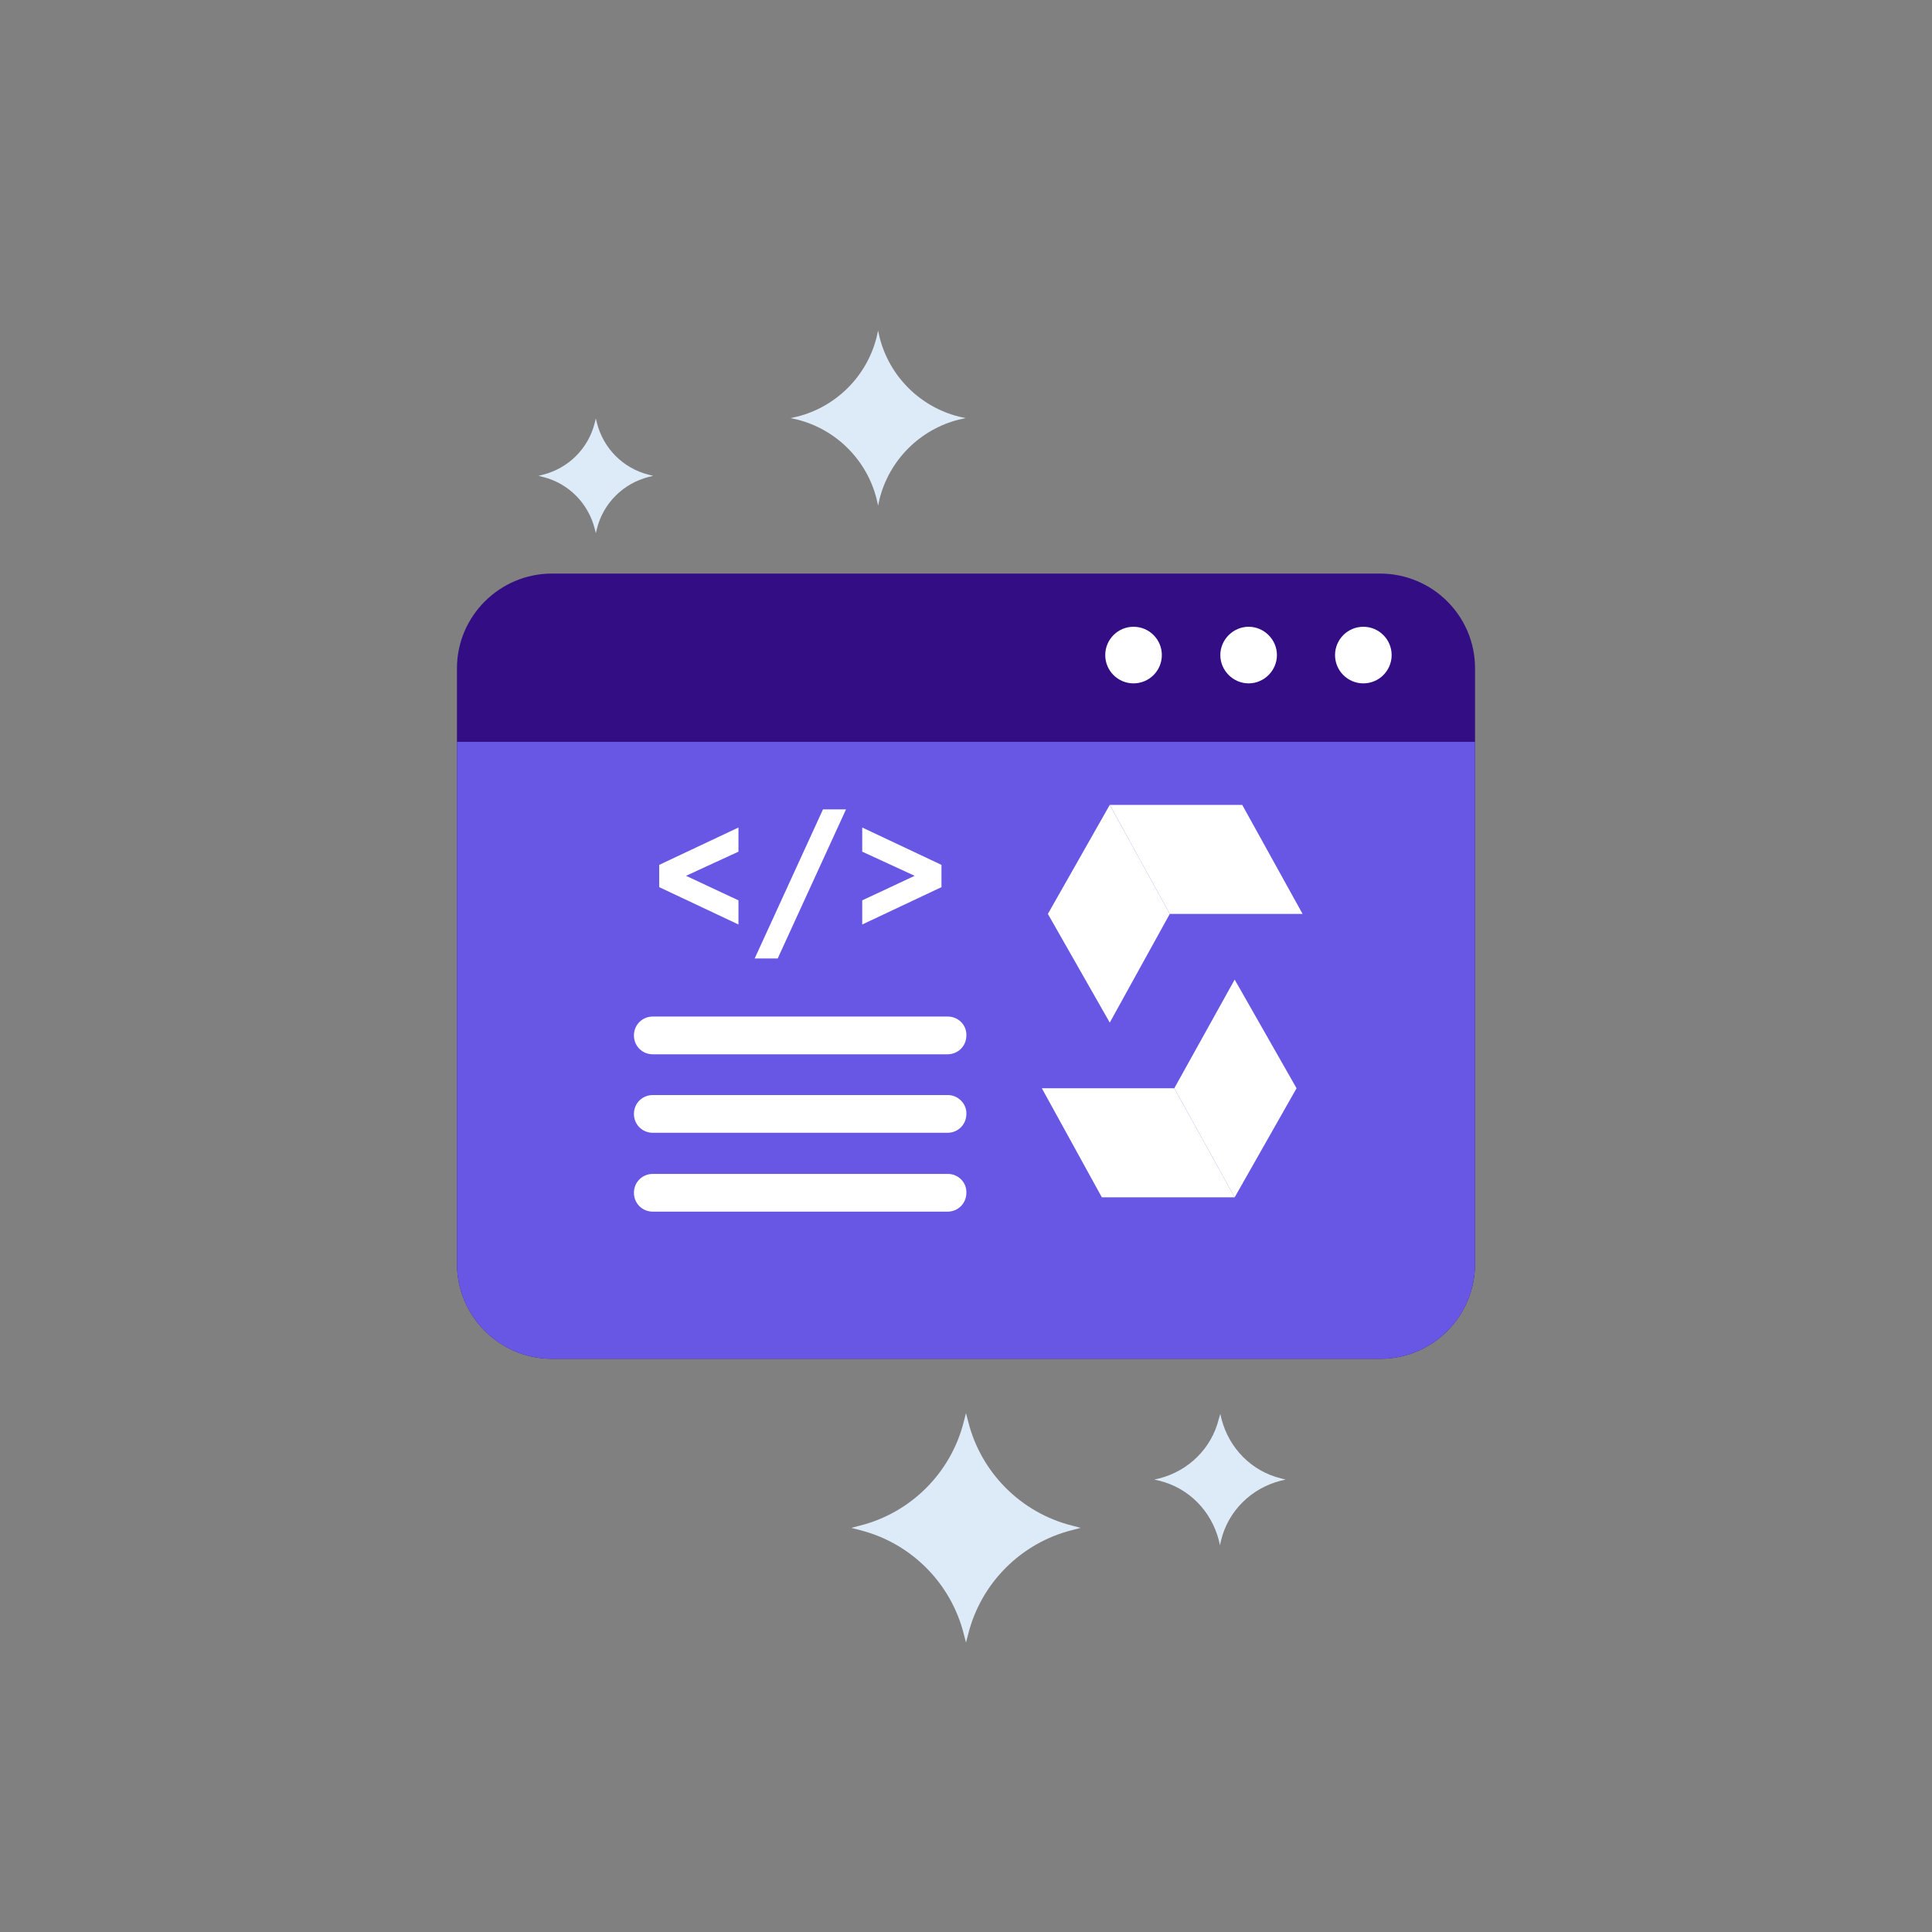 <?xml version="1.0" encoding="utf-8"?>
<!-- Generator: Adobe Illustrator 21.1.0, SVG Export Plug-In . SVG Version: 6.00 Build 0)  -->
<svg version="1.1" id="Layer_1" xmlns="http://www.w3.org/2000/svg" xmlns:xlink="http://www.w3.org/1999/xlink" x="0px" y="0px"
	 viewBox="0 0 512 512" style="enable-background:new 0 0 512 512;" xml:space="preserve">
<rect x="0" y="0" width="512" height="512" fill="#808080" stroke="none"/>
<style type="text/css">
	.st0{display:none;fill:#333333;}
	.st1{display:none;}
	.st2{display:inline;}
	.st3{fill:#EDF3FC;}
	.st4{fill:#330D84;}
	.st5{fill:#FFFFFF;}
	.st6{fill:#6857E5;}
	.st7{fill:#DDEAF7;}
</style>
<rect y="0" class="st0" width="512" height="512"/>
<g>
	<g class="st1">
		<g class="st2">
			<path class="st3" d="M256,40.9C137.2,40.9,40.9,137.2,40.9,256S137.2,471.1,256,471.1c118.8,0,215.1-96.3,215.1-215.1
				S374.8,40.9,256,40.9z"/>
		</g>
	</g>
	<g class="st1">
		<g class="st2">
			<path class="st3" d="M256,1C115.4,1,1,115.4,1,256c0,140.6,114.4,255,255,255c140.6,0,255-114.4,255-255C511,115.4,396.6,1,256,1
				z M256,502.8C119.9,502.8,9.2,392.1,9.2,256S119.9,9.2,256,9.2c136.1,0,246.8,110.7,246.8,246.8
				C502.8,392.1,392.1,502.8,256,502.8z"/>
		</g>
	</g>
	<g>
		<g>
			<path class="st4" d="M365.7,152H146.3c-13.9,0-25.2,11.3-25.2,25.1v157.8c0,13.9,11.3,25.2,25.2,25.2h219.5
				c13.9,0,25.1-11.3,25.1-25.2V177.1C390.9,163.2,379.6,152,365.7,152z"/>
		</g>
	</g>
	<g>
		<g>
			<circle class="st5" cx="300.4" cy="173.6" r="7.5"/>
		</g>
	</g>
	<g>
		<g>
			<path class="st5" d="M330.9,166.1c-4.1,0-7.5,3.4-7.5,7.5s3.4,7.5,7.5,7.5c4.1,0,7.5-3.4,7.5-7.5S335,166.1,330.9,166.1z"/>
		</g>
	</g>
	<g>
		<g>
			<circle class="st5" cx="361.3" cy="173.6" r="7.5"/>
		</g>
	</g>
	<g>
		<g>
			<path class="st6" d="M121.1,196.6v138.3c0,13.9,11.3,25.2,25.2,25.2h219.5c13.9,0,25.1-11.3,25.1-25.2V196.6H121.1z"/>
		</g>
	</g>
	<g>
		<g>
			<path class="st7" d="M254.1,110.4c-10.3-2.6-18.4-10.7-21-21l-0.4-1.8l-0.4,1.8c-2.6,10.3-10.7,18.4-21,21l-1.8,0.4l1.8,0.4
				c10.3,2.6,18.4,10.7,21,21l0.4,1.8l0.4-1.8c2.6-10.3,10.7-18.4,21-21l1.8-0.4L254.1,110.4z"/>
		</g>
	</g>
	<g>
		<g>
			<path class="st7" d="M171.9,125.8c-6.8-1.7-12-7-13.7-13.7l-0.3-1.2l-0.3,1.2c-1.7,6.8-7,12-13.7,13.7l-1.2,0.3l1.2,0.3
				c6.8,1.7,12,7,13.7,13.7l0.3,1.2l0.3-1.2c1.7-6.8,7-12,13.7-13.7l1.2-0.3L171.9,125.8z"/>
		</g>
	</g>
	<g>
		<g>
			<path class="st7" d="M339.5,391.8c-7.8-1.9-13.8-8-15.8-15.8l-0.3-1.3L323,376c-1.9,7.8-8,13.8-15.8,15.8l-1.3,0.3l1.3,0.3
				c7.8,1.9,13.8,8,15.8,15.8l0.3,1.3l0.3-1.3c1.9-7.8,8-13.8,15.8-15.8l1.3-0.3L339.5,391.8z"/>
		</g>
	</g>
	<g>
		<g>
			<path class="st7" d="M284.1,404.3c-13.5-3.4-24.1-14-27.5-27.5l-0.6-2.3l-0.6,2.3c-3.4,13.5-14,24.1-27.5,27.5l-2.3,0.6l2.3,0.6
				c13.5,3.4,24.1,14,27.5,27.5l0.6,2.3l0.6-2.3c3.4-13.5,14-24.1,27.5-27.5l2.3-0.6L284.1,404.3z"/>
		</g>
	</g>
	<g>
		<g>
			<polygon class="st5" points="195.7,219.3 174.7,229.2 174.7,235.1 195.7,245 195.7,238.6 181.8,232.1 195.7,225.7 			"/>
		</g>
	</g>
	<g>
		<g>
			<polygon class="st5" points="218.1,214.5 200,254 206.1,254 224.2,214.5 			"/>
		</g>
	</g>
	<g>
		<g>
			<polygon class="st5" points="228.5,219.3 228.5,225.7 242.4,232.1 228.5,238.6 228.5,245 249.5,235.1 249.5,229.2 			"/>
		</g>
	</g>
	<g>
		<g>
			<path class="st5" d="M251.2,269.4H173c-2.8,0-5,2.2-5,5s2.2,5,5,5h78.1c2.8,0,5-2.2,5-5C256.2,271.6,253.9,269.4,251.2,269.4z"/>
		</g>
	</g>
	<g>
		<g>
			<path class="st5" d="M251.2,290.2H173c-2.8,0-5,2.2-5,5s2.2,5,5,5h78.1c2.8,0,5-2.2,5-5C256.2,292.5,253.9,290.2,251.2,290.2z"/>
		</g>
	</g>
	<g>
		<g>
			<path class="st5" d="M251.2,311.1H173c-2.8,0-5,2.2-5,5s2.2,5,5,5h78.1c2.8,0,5-2.2,5-5C256.2,313.3,253.9,311.1,251.2,311.1z"/>
		</g>
	</g>
	<g>
		<g>
			<polygon class="st5" points="329.2,213.3 294.1,213.3 310,242.2 345.2,242.2 			"/>
		</g>
	</g>
	<g>
		<g>
			<polygon class="st5" points="294.1,213.3 277.7,242.2 294.1,271 310,242.2 			"/>
		</g>
	</g>
	<g>
		<g>
			<polygon class="st5" points="311.2,288.4 276.1,288.4 292,317.3 327.2,317.3 			"/>
		</g>
	</g>
	<g>
		<g>
			<polygon class="st5" points="327.2,259.6 311.2,288.4 327.2,317.3 343.6,288.4 			"/>
		</g>
	</g>
</g>
</svg>
